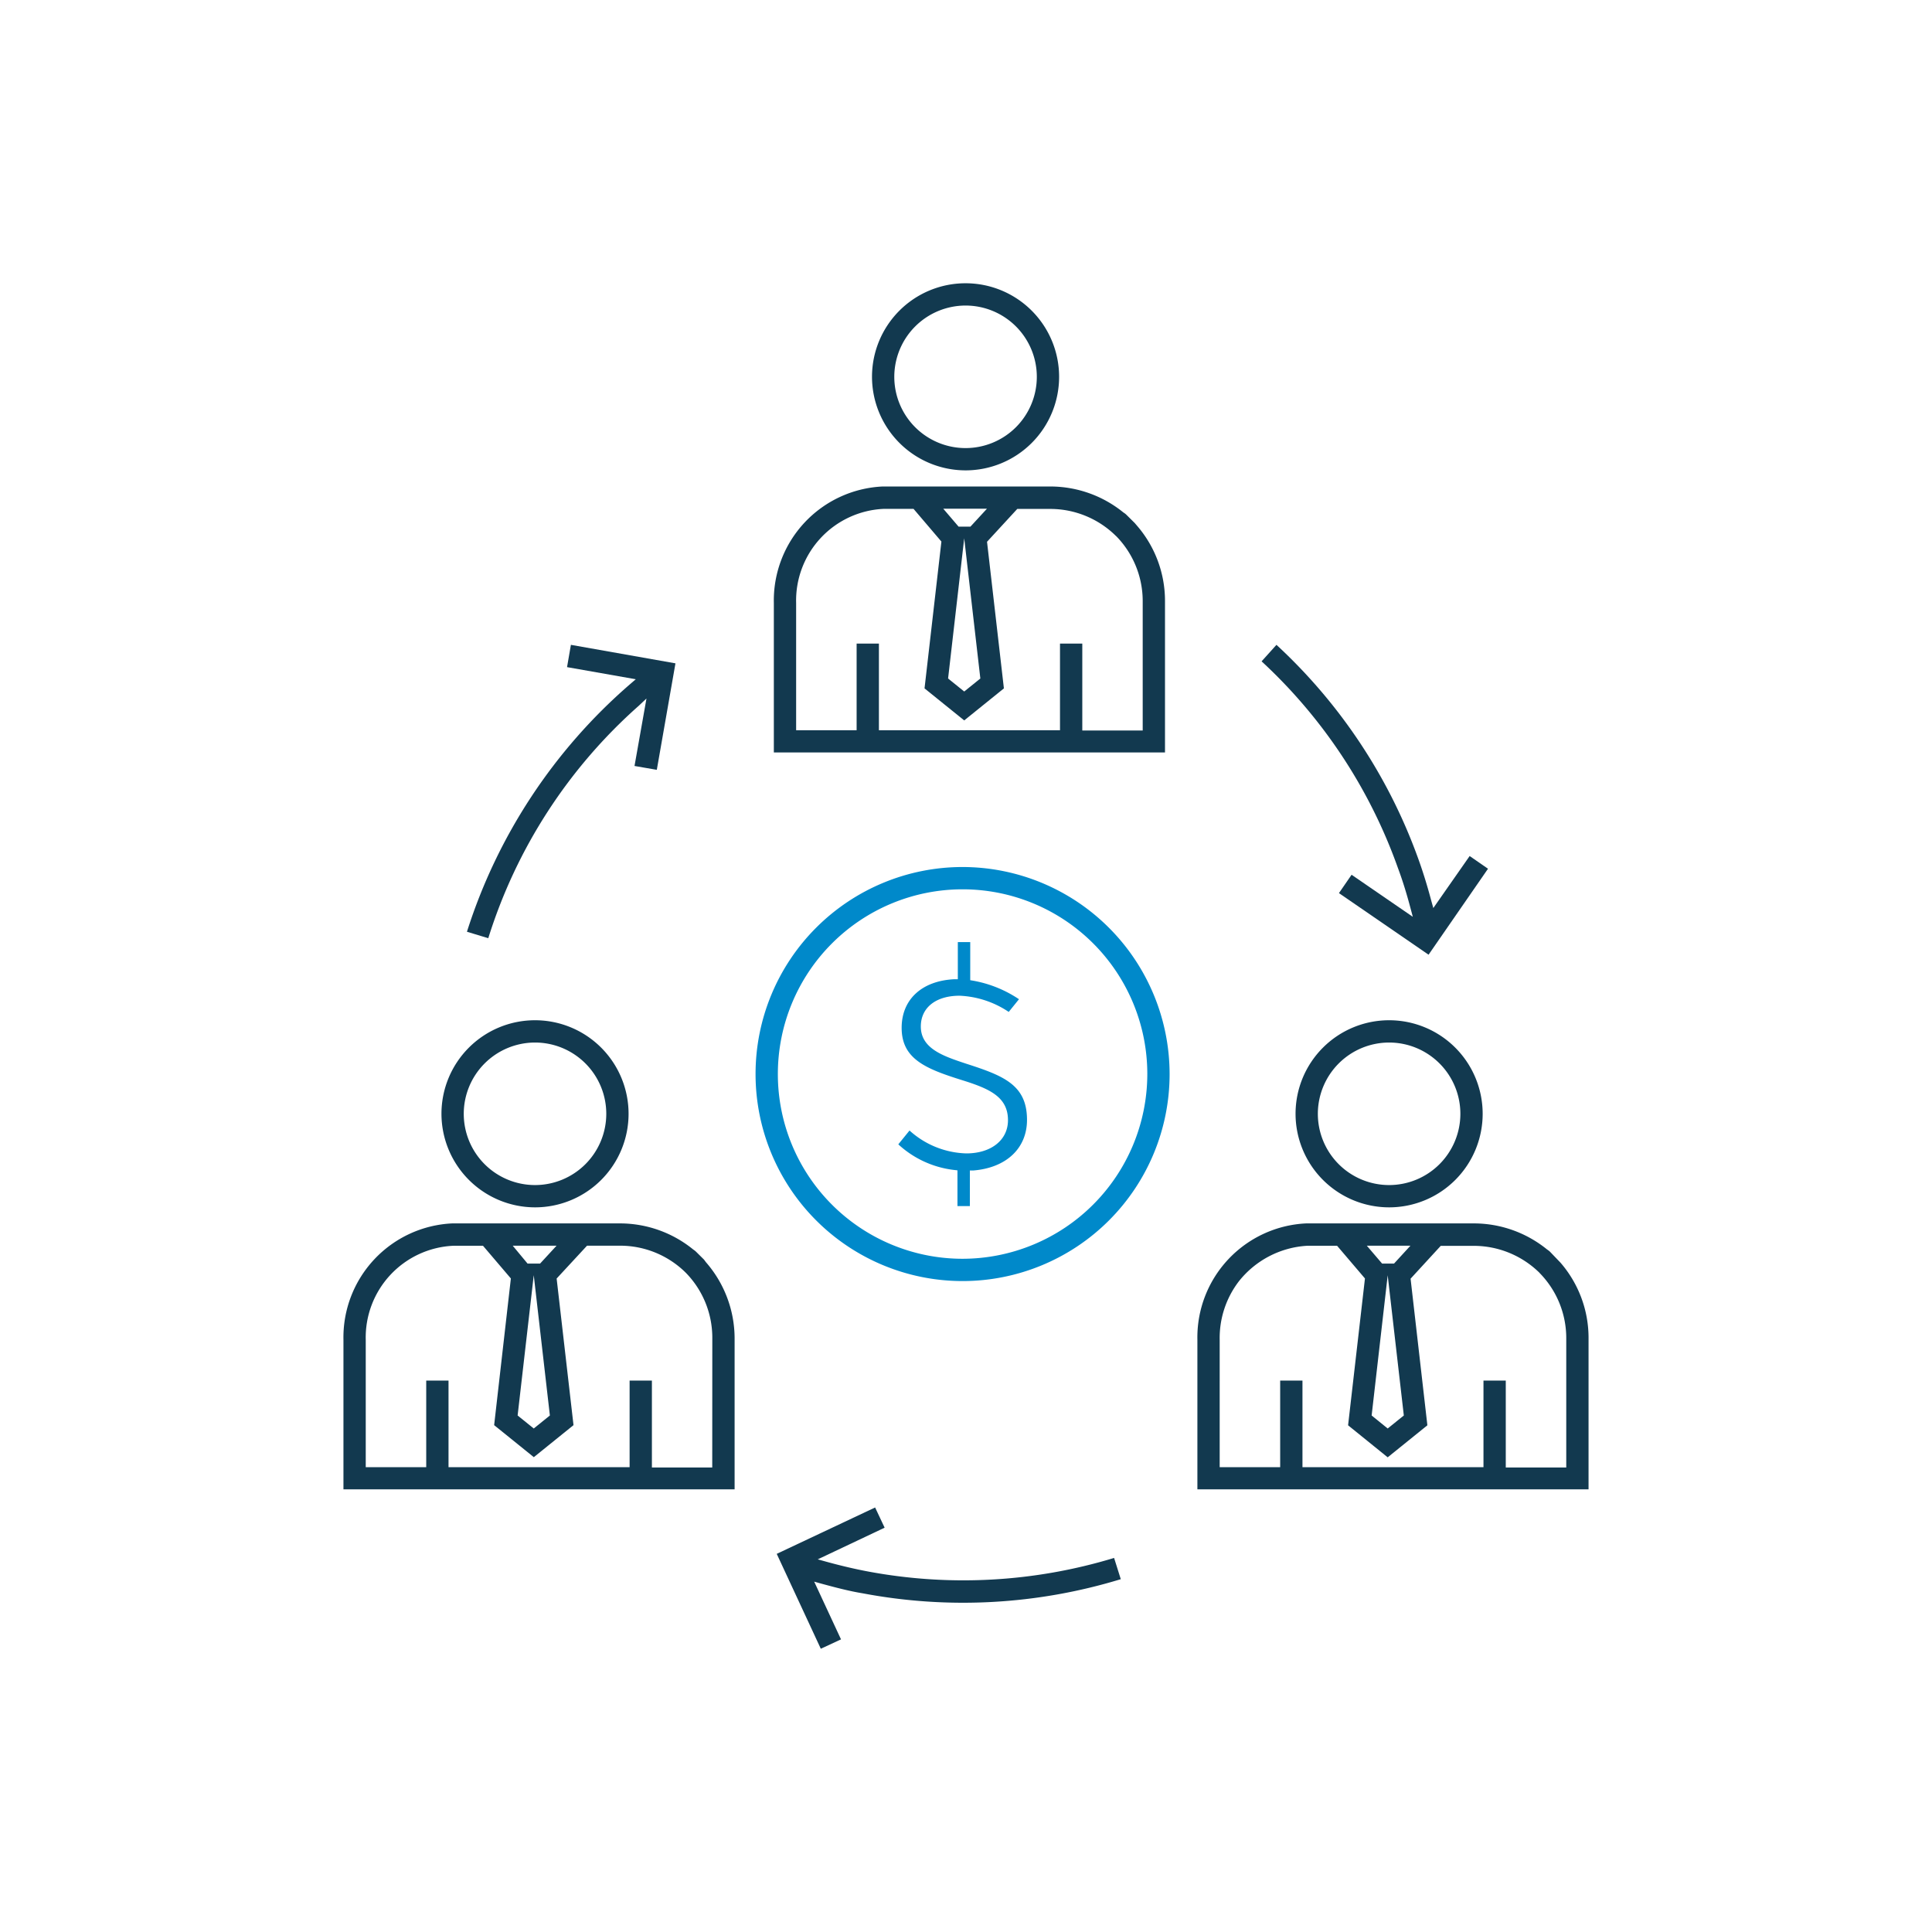 <svg id="Layer_1" data-name="Layer 1" xmlns="http://www.w3.org/2000/svg" viewBox="0 0 260 260"><defs><style>.cls-1{fill:#0089ca;}.cls-2{fill:#12394f;}</style></defs><title>ico_smartcontract_transfer</title><path class="cls-1" d="M129.54,116.68a27.86,27.86,0,1,0,27.86,27.86A27.89,27.89,0,0,0,129.54,116.68Zm0,52.72a24.86,24.86,0,1,1,24.86-24.86A24.89,24.89,0,0,1,129.54,169.4Z"/><path class="cls-1" d="M130,143.14h0c-3-1-6.08-2-6.08-5,0-2.52,2-4.14,5.22-4.14a12.82,12.82,0,0,1,6.61,2.18l1.38-1.71a16.18,16.18,0,0,0-6.15-2.49l-.41-.07v-5.13h-1.67v5l-.47,0c-4.37.21-7.09,2.72-7.09,6.54,0,4.15,3.16,5.48,8,7,3.69,1.15,6.31,2.22,6.31,5.43,0,2.67-2.26,4.47-5.61,4.47a11.85,11.85,0,0,1-7.64-3.08L120.89,154a13.34,13.34,0,0,0,7.52,3.45l.44.05v4.81h1.67v-4.79l.46,0c4.46-.36,7.23-3,7.23-6.81C138.21,146,135.07,144.77,130,143.14Z"/><path class="cls-2" d="M129.94,63.3a12.59,12.59,0,1,0-12.59-12.59A12.61,12.61,0,0,0,129.94,63.3Zm0-22.18a9.59,9.59,0,1,1-9.59,9.59A9.6,9.6,0,0,1,129.94,41.12Z"/><path class="cls-2" d="M152.71,70.39h0l-1.13-1.12a1.92,1.92,0,0,0-.38-.29,15.61,15.61,0,0,0-9.83-3.51H118.78a15.36,15.36,0,0,0-14.64,15.67v20.12h52.64V80.85A15.47,15.47,0,0,0,153,70.73Zm-19.89-1.93-2.22,2.41H129l-2.06-2.41Zm-.89,22.85-2.17,1.75-2.17-1.75,2.17-18.87Zm21.85,7h-8.13V86.61h-3V98.27H118.28V86.61h-3V98.27h-8.14V81.15a12.35,12.35,0,0,1,11.8-12.67c.47,0,.94,0,1.41,0h2.59l3.75,4.4-2.27,19.76,5.34,4.31,5.34-4.31-2.27-19.73,4.07-4.42h4.47a12.57,12.57,0,0,1,8.78,3.61l.08.07a12.49,12.49,0,0,1,3.55,8.71Z"/><path class="cls-2" d="M72,162.48a12.59,12.59,0,1,0-12.59-12.59A12.61,12.61,0,0,0,72,162.48Zm0-22.18a9.59,9.59,0,1,1-9.59,9.59A9.6,9.6,0,0,1,72,140.3Z"/><path class="cls-2" d="M94.74,169.51h0l-1.08-1.07a2.38,2.38,0,0,0-.36-.28,15.61,15.61,0,0,0-9.85-3.52H60.86a15.36,15.36,0,0,0-14.64,15.66v20.13H98.86V180A15.63,15.63,0,0,0,95,169.86ZM74.9,167.64l-2.22,2.41H71l-2-2.41ZM74,190.49l-2.17,1.75-2.17-1.75,2.17-18.88Zm21.85,7H87.73V185.79h-3v11.66H60.36V185.79h-3v11.66H49.22V180.32A12.36,12.36,0,0,1,61,167.65c.47,0,.94,0,1.42,0H65l3.75,4.4L66.5,191.79l5.34,4.31,5.34-4.31-2.27-19.73L79,167.64h4.47a12.54,12.54,0,0,1,8.75,3.57l.1.1A12.5,12.5,0,0,1,95.86,180Z"/><path class="cls-2" d="M186.94,162.48a12.59,12.59,0,1,0-12.59-12.59A12.6,12.6,0,0,0,186.94,162.48Zm0-22.18a9.59,9.59,0,1,1-9.59,9.59A9.6,9.6,0,0,1,186.94,140.3Z"/><path class="cls-2" d="M208.58,168.44a2.75,2.75,0,0,0-.38-.29,15.63,15.63,0,0,0-9.84-3.51H175.78a15.36,15.36,0,0,0-14.64,15.66v20.13h52.64V180A15.44,15.44,0,0,0,210,169.92Zm-18.77-.8-2.21,2.41H186l-2.06-2.41Zm-.89,22.85-2.17,1.75-2.16-1.75,2.16-18.87Zm21.86,7h-8.14V185.79h-3v11.66H175.28V185.79h-3v11.66h-8.14V180.32a12.54,12.54,0,0,1,2.6-7.91,12.67,12.67,0,0,1,9.19-4.76c.47,0,.95,0,1.42,0h2.59l3.75,4.4-2.27,19.76,5.33,4.31,5.34-4.31-2.26-19.73,4.06-4.42h4.47a12.63,12.63,0,0,1,8.79,3.6l.07.08a12.5,12.5,0,0,1,3.56,8.71Z"/><path class="cls-2" d="M87,94l-1.61,9.08,3,.52L90.9,89.27,76.83,86.78l-.52,3,9.25,1.63-.8.69a73.4,73.4,0,0,0-21.92,33.29l2.87.87A69.39,69.39,0,0,1,85.94,95Z"/><path class="cls-2" d="M189.78,122.07l.35,1.31-8.24-5.66-1.7,2.47,12.06,8.29,8-11.57-2.47-1.71-4.89,7-.28-1c-.5-1.89-1.06-3.71-1.67-5.42a72.65,72.65,0,0,0-19.16-29l-2,2.22a69.57,69.57,0,0,1,18.35,27.82C188.74,118.45,189.29,120.23,189.78,122.07Z"/><path class="cls-2" d="M116.74,211.47c-1.74-.33-3.56-.76-5.39-1.26l-1.3-.36,9-4.26-1.28-2.72-13.24,6.24,5.93,12.77,2.72-1.26-3.61-7.77,1,.28c1.88.51,3.74,1,5.52,1.29a72.61,72.61,0,0,0,34.74-1.9l-.9-2.86A69.73,69.73,0,0,1,116.74,211.47Z"/></svg>
